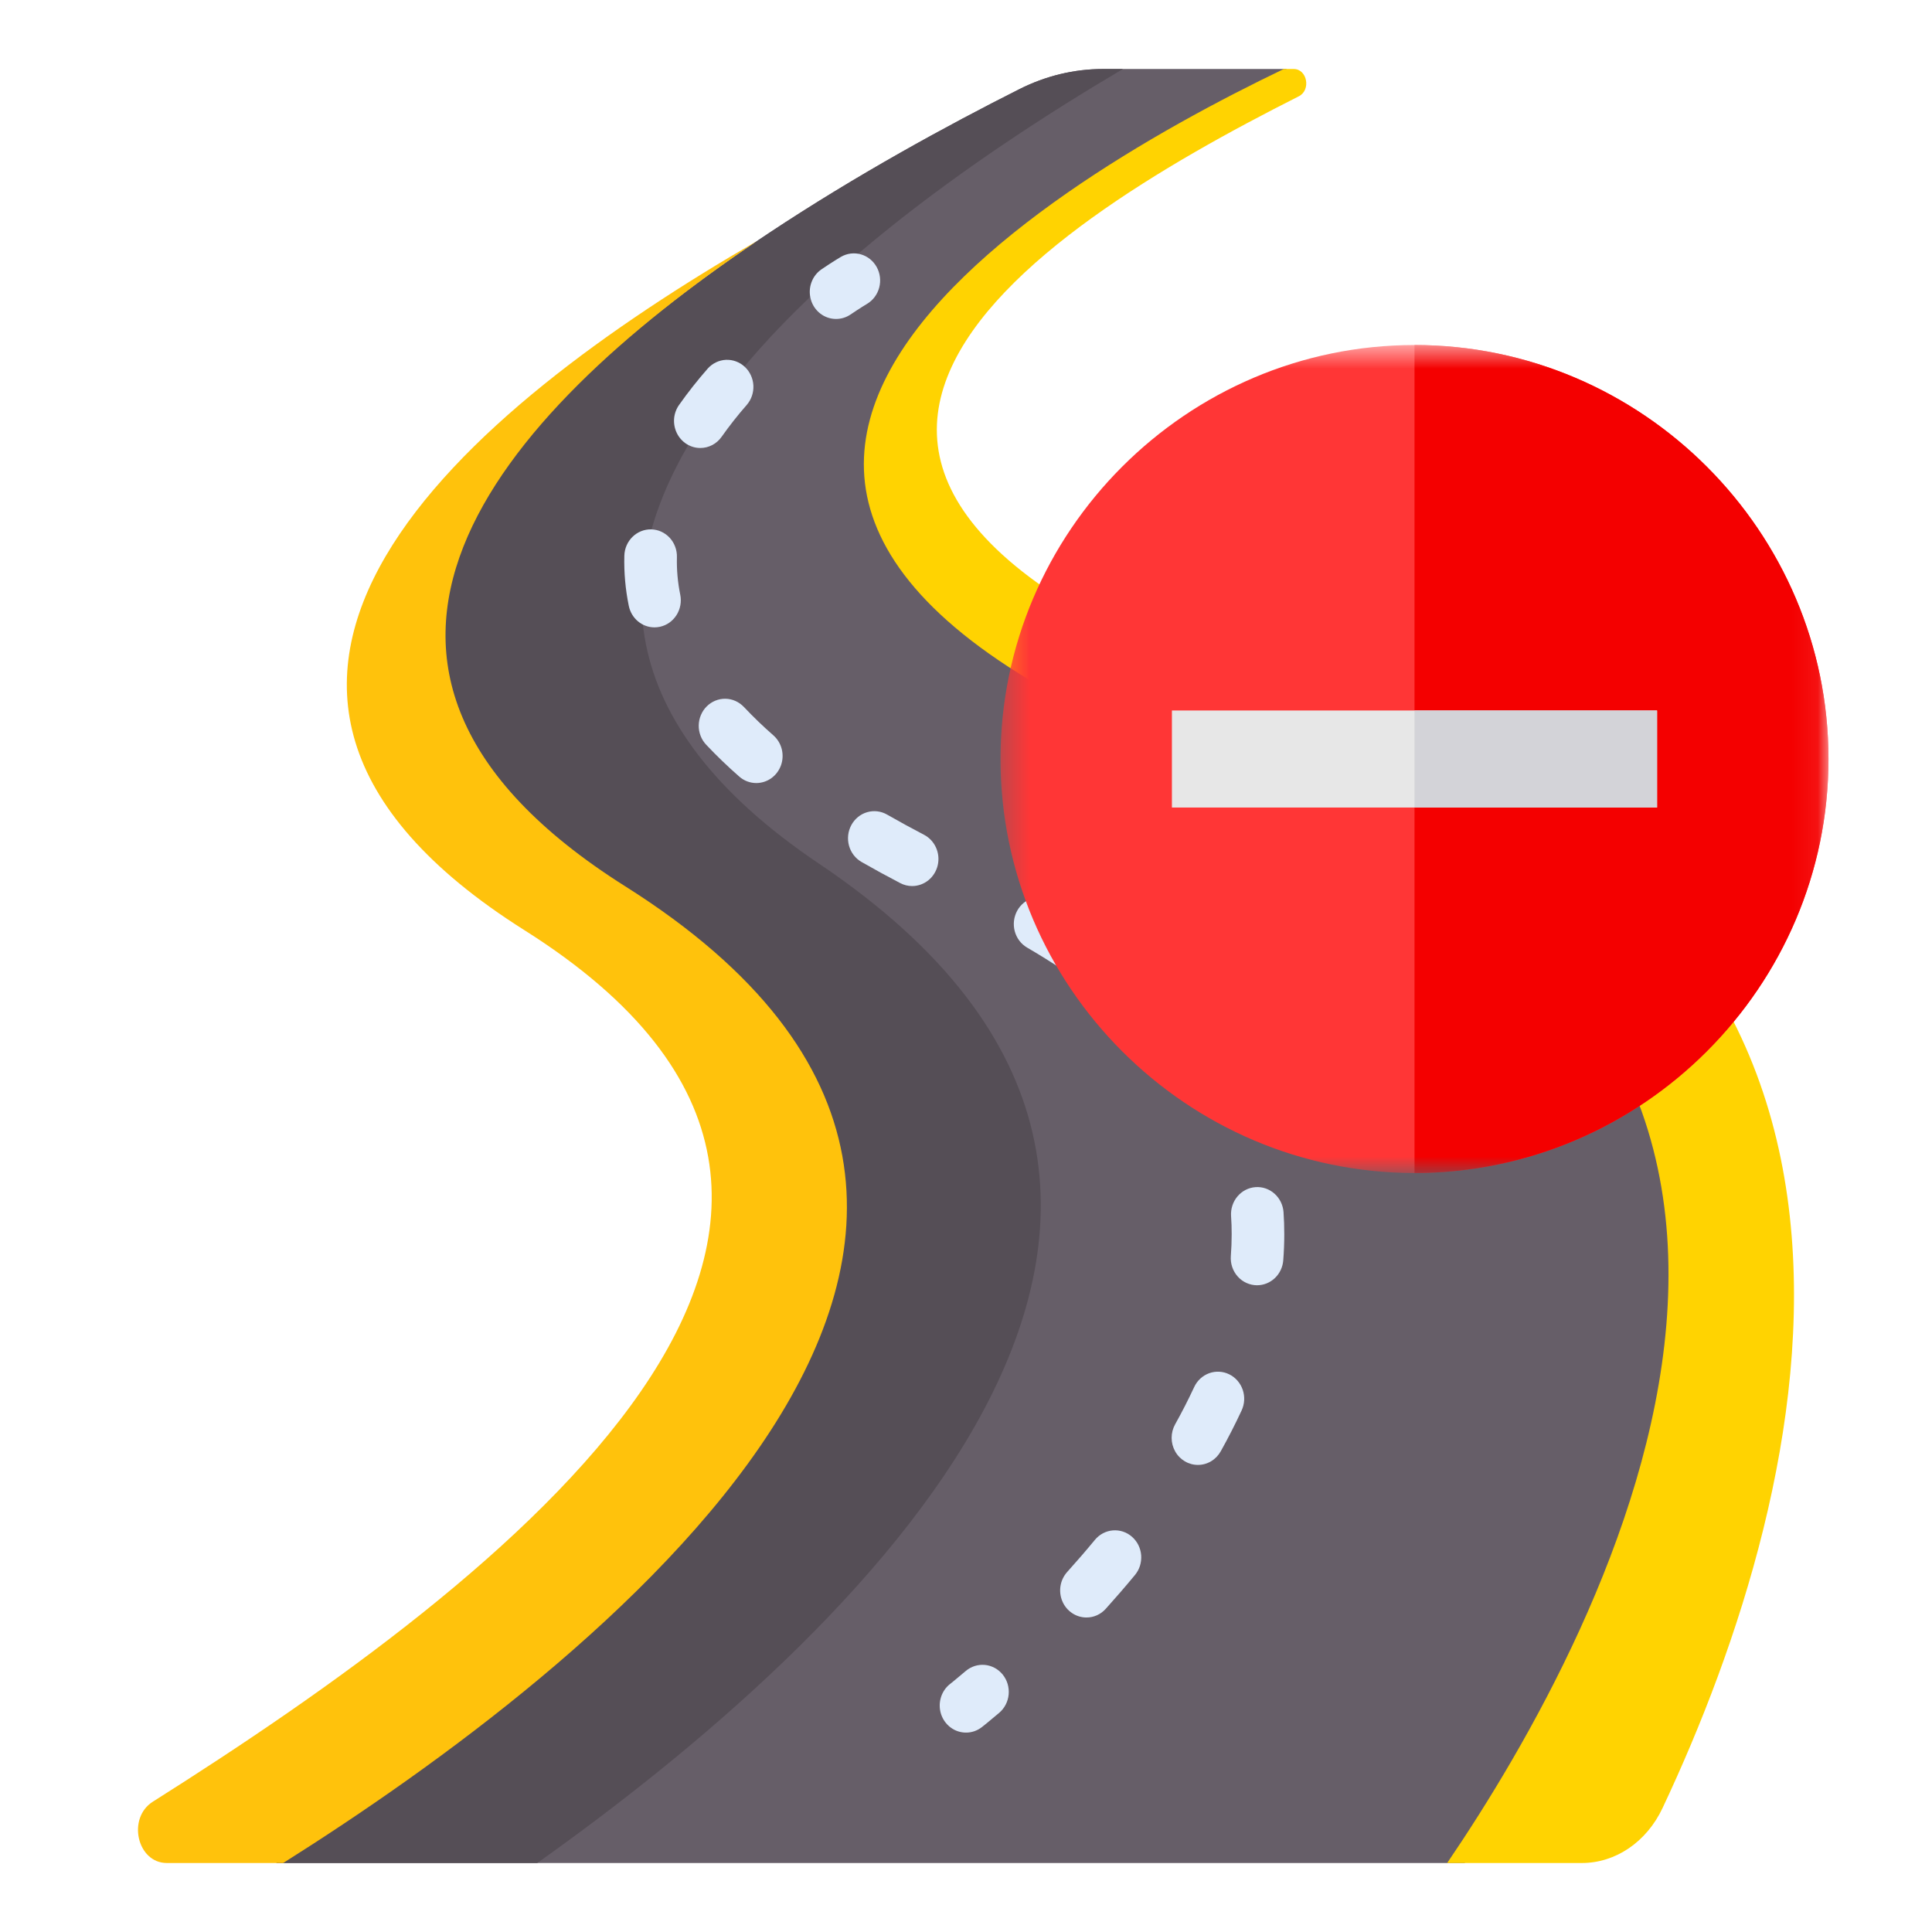 <svg width="76" height="76" viewBox="0 0 76 76" fill="none" xmlns="http://www.w3.org/2000/svg">
<path d="M50.212 30.816C20.621 20.397 40.574 7.915 50.616 2.993C50.754 2.926 50.707 2.714 50.555 2.714H43.391C42.258 2.714 41.138 2.984 40.102 3.506C28.726 9.235 5.787 23.174 24.319 34.865C45.57 48.271 22.787 65.777 10.864 73.286H57.617C63.87 64.091 76.824 40.186 50.212 30.816Z" fill="#665E68"/>
<path d="M10.864 73.286H21.135C33.385 64.586 52.134 47.363 32.221 33.977C15.601 22.803 32.338 9.702 44.174 2.714H43.391C42.258 2.714 41.138 2.984 40.102 3.506C28.726 9.235 5.787 23.174 24.319 34.865C45.57 48.271 22.787 65.777 10.864 73.286Z" fill="#554E56"/>
<path d="M32.89 12.547C32.667 12.548 32.45 12.474 32.271 12.337C32.092 12.2 31.961 12.007 31.898 11.787C31.834 11.567 31.84 11.332 31.917 11.116C31.993 10.9 32.135 10.716 32.322 10.59C32.779 10.281 33.067 10.112 33.079 10.105C33.317 9.966 33.599 9.93 33.863 10.005C34.127 10.08 34.351 10.259 34.487 10.505C34.622 10.749 34.658 11.04 34.586 11.312C34.514 11.584 34.341 11.816 34.103 11.956C34.097 11.96 33.85 12.106 33.456 12.373C33.288 12.487 33.091 12.547 32.89 12.547Z" fill="#DFEBFA"/>
<path d="M42.738 63.628C42.537 63.628 42.34 63.568 42.172 63.454C42.003 63.341 41.87 63.179 41.79 62.989C41.709 62.799 41.685 62.589 41.718 62.384C41.752 62.18 41.843 61.99 41.98 61.838C42.353 61.424 42.717 61.003 43.072 60.573C43.16 60.467 43.267 60.379 43.389 60.315C43.51 60.252 43.641 60.213 43.777 60.202C43.912 60.191 44.048 60.207 44.178 60.25C44.307 60.293 44.427 60.362 44.53 60.453C44.633 60.544 44.719 60.655 44.781 60.779C44.842 60.904 44.88 61.04 44.891 61.179C44.901 61.319 44.885 61.459 44.844 61.593C44.802 61.726 44.735 61.849 44.647 61.956C44.273 62.408 43.889 62.852 43.497 63.287C43.4 63.395 43.283 63.481 43.152 63.54C43.022 63.598 42.881 63.629 42.738 63.628ZM47.122 57.626C46.941 57.626 46.763 57.577 46.606 57.483C46.449 57.39 46.318 57.256 46.228 57.094C46.137 56.932 46.089 56.749 46.089 56.562C46.089 56.375 46.136 56.191 46.227 56.029C46.494 55.551 46.744 55.062 46.976 54.564C47.094 54.309 47.306 54.113 47.565 54.019C47.824 53.925 48.108 53.941 48.356 54.063C48.603 54.184 48.793 54.403 48.885 54.669C48.976 54.936 48.961 55.229 48.842 55.484C48.588 56.03 48.314 56.566 48.02 57.092C47.929 57.254 47.799 57.389 47.641 57.483C47.483 57.577 47.304 57.627 47.122 57.626ZM49.45 50.559C49.308 50.559 49.166 50.528 49.035 50.469C48.905 50.411 48.787 50.325 48.69 50.216C48.593 50.108 48.519 49.981 48.472 49.842C48.425 49.703 48.407 49.555 48.418 49.408C48.44 49.121 48.451 48.833 48.451 48.55C48.452 48.311 48.444 48.072 48.427 47.833C48.409 47.552 48.5 47.275 48.68 47.062C48.86 46.849 49.114 46.719 49.387 46.699C49.66 46.679 49.93 46.772 50.137 46.957C50.343 47.141 50.471 47.403 50.491 47.684C50.511 47.97 50.52 48.261 50.52 48.551C50.52 48.888 50.507 49.234 50.48 49.577C50.46 49.844 50.343 50.093 50.152 50.275C49.961 50.457 49.711 50.558 49.45 50.559ZM47.643 43.42C47.472 43.421 47.304 43.377 47.153 43.294C47.002 43.21 46.874 43.09 46.779 42.943C46.493 42.498 46.179 42.071 45.841 41.666C45.667 41.451 45.583 41.174 45.605 40.895C45.628 40.616 45.757 40.358 45.963 40.176C46.169 39.993 46.436 39.902 46.707 39.921C46.978 39.941 47.231 40.069 47.411 40.278C47.805 40.751 48.171 41.248 48.505 41.767C48.608 41.927 48.667 42.114 48.676 42.306C48.684 42.498 48.642 42.689 48.554 42.859C48.465 43.028 48.334 43.17 48.174 43.269C48.014 43.368 47.83 43.42 47.643 43.42ZM42.356 38.312C42.158 38.312 41.963 38.253 41.797 38.142C41.341 37.84 40.877 37.551 40.406 37.277C40.288 37.208 40.184 37.116 40.1 37.006C40.016 36.895 39.955 36.769 39.918 36.635C39.882 36.5 39.872 36.359 39.888 36.22C39.905 36.081 39.948 35.947 40.014 35.825C40.081 35.703 40.171 35.596 40.278 35.51C40.385 35.423 40.507 35.36 40.638 35.322C40.769 35.285 40.906 35.275 41.041 35.291C41.175 35.308 41.306 35.353 41.424 35.422C41.931 35.716 42.429 36.026 42.918 36.35C43.106 36.475 43.249 36.659 43.327 36.875C43.405 37.091 43.413 37.327 43.349 37.547C43.286 37.768 43.155 37.962 42.976 38.1C42.797 38.238 42.58 38.312 42.356 38.312ZM35.88 34.855C35.718 34.855 35.558 34.815 35.413 34.739C34.9 34.472 34.392 34.194 33.89 33.907C33.771 33.839 33.667 33.747 33.582 33.637C33.498 33.528 33.435 33.402 33.398 33.267C33.361 33.133 33.35 32.992 33.365 32.853C33.381 32.714 33.423 32.58 33.489 32.457C33.555 32.335 33.644 32.227 33.75 32.14C33.856 32.053 33.978 31.988 34.109 31.95C34.24 31.912 34.377 31.9 34.511 31.916C34.646 31.932 34.777 31.976 34.896 32.044C35.375 32.318 35.859 32.583 36.349 32.838C36.556 32.946 36.722 33.123 36.82 33.341C36.918 33.559 36.942 33.804 36.888 34.037C36.833 34.27 36.704 34.478 36.522 34.626C36.339 34.774 36.113 34.855 35.88 34.855ZM29.75 30.803C29.505 30.803 29.267 30.713 29.08 30.548C28.627 30.152 28.192 29.733 27.778 29.294C27.683 29.194 27.609 29.075 27.559 28.945C27.509 28.815 27.484 28.676 27.486 28.536C27.489 28.396 27.517 28.258 27.572 28.129C27.625 28.001 27.703 27.885 27.801 27.787C27.899 27.69 28.014 27.613 28.14 27.562C28.267 27.51 28.401 27.485 28.537 27.487C28.673 27.489 28.807 27.519 28.932 27.575C29.056 27.631 29.169 27.711 29.264 27.811C29.633 28.202 30.019 28.574 30.422 28.926C30.583 29.068 30.698 29.256 30.752 29.467C30.805 29.678 30.795 29.901 30.722 30.106C30.648 30.311 30.516 30.487 30.342 30.612C30.169 30.736 29.962 30.803 29.75 30.803ZM25.746 24.679C25.509 24.679 25.279 24.595 25.095 24.441C24.911 24.287 24.784 24.072 24.735 23.833C24.602 23.185 24.543 22.522 24.56 21.86C24.576 21.271 25.053 20.81 25.622 20.824C25.758 20.828 25.892 20.859 26.016 20.916C26.14 20.973 26.252 21.055 26.346 21.156C26.439 21.258 26.512 21.378 26.56 21.508C26.609 21.639 26.632 21.778 26.628 21.918C26.616 22.413 26.66 22.909 26.759 23.393C26.816 23.67 26.763 23.958 26.613 24.195C26.464 24.432 26.229 24.598 25.96 24.656C25.89 24.671 25.818 24.679 25.746 24.679ZM27.548 17.623C27.357 17.623 27.171 17.568 27.008 17.466C26.846 17.363 26.714 17.216 26.627 17.041C26.541 16.866 26.503 16.67 26.517 16.474C26.532 16.279 26.599 16.091 26.711 15.932C27.063 15.433 27.441 14.954 27.843 14.496C28.028 14.29 28.284 14.168 28.556 14.155C28.828 14.143 29.094 14.241 29.296 14.429C29.498 14.617 29.62 14.879 29.636 15.159C29.651 15.439 29.559 15.714 29.379 15.924C29.027 16.325 28.696 16.745 28.387 17.182C28.291 17.319 28.165 17.43 28.019 17.507C27.873 17.583 27.712 17.623 27.548 17.623Z" fill="#DFEBFA"/>
<path d="M38.001 68.156C37.784 68.156 37.573 68.087 37.397 67.956C37.221 67.826 37.089 67.642 37.02 67.431C36.951 67.219 36.948 66.991 37.012 66.777C37.075 66.564 37.202 66.376 37.375 66.242C37.375 66.242 37.604 66.062 37.986 65.736C38.091 65.646 38.212 65.579 38.342 65.537C38.472 65.496 38.608 65.481 38.744 65.494C38.88 65.507 39.011 65.547 39.132 65.613C39.252 65.678 39.359 65.767 39.446 65.876C39.532 65.984 39.598 66.108 39.638 66.243C39.677 66.377 39.691 66.518 39.678 66.657C39.665 66.797 39.625 66.933 39.561 67.056C39.497 67.18 39.41 67.29 39.305 67.379C38.886 67.736 38.636 67.931 38.626 67.939C38.446 68.08 38.227 68.157 38.001 68.156Z" fill="#DFEBFA"/>
<path d="M52.58 28.26C24.38 19.281 40.651 9.056 51.091 3.789C51.579 3.543 51.424 2.714 50.89 2.714H50.502C40.681 7.429 19.356 20.194 49.523 30.816C76.135 40.186 63.181 64.091 56.928 73.286H62.227C63.554 73.286 64.772 72.457 65.399 71.127C71.406 58.384 77.013 36.04 52.58 28.26Z" fill="#FFD301"/>
<path d="M24.595 34.865C10.894 26.222 19.585 16.35 29.789 9.475C18.374 16.07 5.283 26.91 20.628 36.59C38.602 47.928 19.748 62.199 6.012 70.874C4.991 71.519 5.395 73.286 6.563 73.286H11.14C23.063 65.777 45.846 48.271 24.595 34.865Z" fill="#FFC20C"/>
<mask id="mask0_43520_147" style="mask-type:luminance" maskUnits="userSpaceOnUse" x="39" y="13" width="33" height="34">
<path d="M71.928 13.572H39.357V46.143H71.928V13.572Z" fill="white"/>
</mask>
<g mask="url(#mask0_43520_147)">
<path d="M55.643 13.572C46.692 13.572 39.357 20.906 39.357 29.857C39.357 38.808 46.692 46.143 55.643 46.143C64.594 46.143 71.928 38.808 71.928 29.857C71.928 20.906 64.594 13.572 55.643 13.572Z" fill="#FF3636"/>
<path d="M71.928 29.857C71.928 38.808 64.593 46.143 55.643 46.143V13.572C64.593 13.572 71.928 20.906 71.928 29.857Z" fill="#F40000"/>
<path d="M46.1 27.949H65.185V31.766H46.1V27.949Z" fill="#E7E7E7"/>
<path d="M55.643 27.949H65.185V31.766H55.643V27.949Z" fill="#D3D3D8"/>
</g>
</svg>
